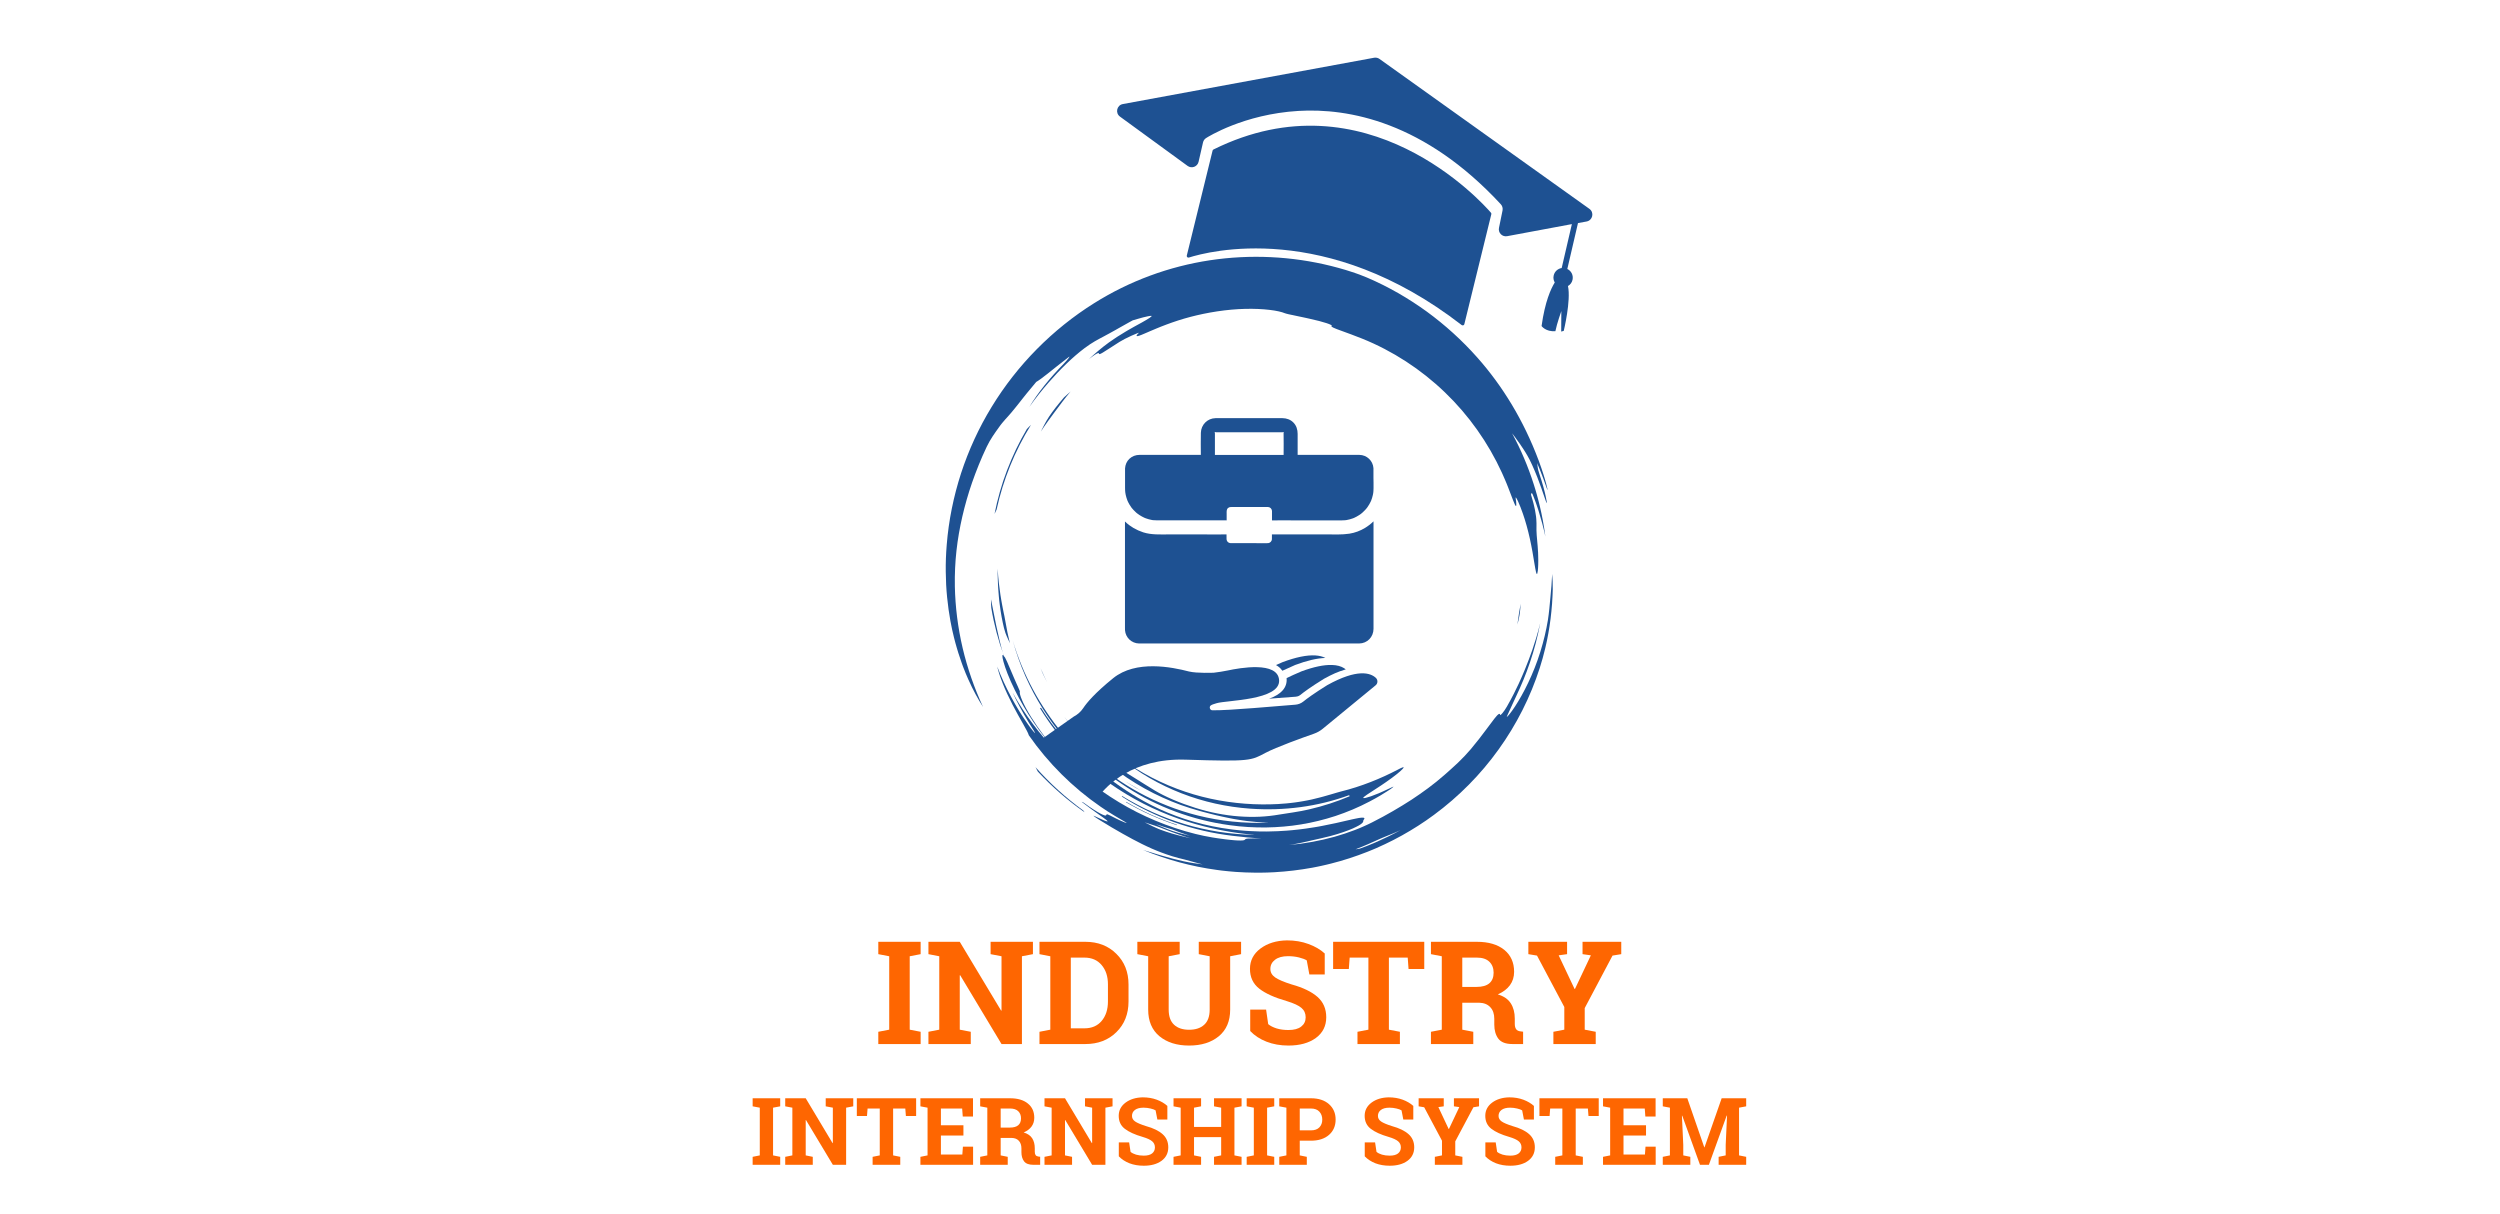 <svg xmlns="http://www.w3.org/2000/svg" xmlns:xlink="http://www.w3.org/1999/xlink" width="620" zoomAndPan="magnify" viewBox="0 0 464.88 225.75" height="301" preserveAspectRatio="xMidYMid meet" version="1.0"><defs><g/><clipPath id="c4822097a5"><path d="M 175.844 47.766 L 287.883 47.766 L 287.883 131.559 L 175.844 131.559 Z M 175.844 47.766 " clip-rule="nonzero"/></clipPath><clipPath id="e3c6af85e8"><path d="M 185.418 106.707 L 288.758 106.707 L 288.758 162.32 L 185.418 162.32 Z M 185.418 106.707 " clip-rule="nonzero"/></clipPath><clipPath id="7c19bc5618"><path d="M 207 10 L 297 10 L 297 62 L 207 62 Z M 207 10 " clip-rule="nonzero"/></clipPath><clipPath id="d8a9011723"><path d="M 212.438 0 L 301.199 21.793 L 290.48 65.449 L 201.719 43.652 Z M 212.438 0 " clip-rule="nonzero"/></clipPath><clipPath id="2fa16ac560"><path d="M 212.438 0 L 301.199 21.793 L 290.48 65.449 L 201.719 43.652 Z M 212.438 0 " clip-rule="nonzero"/></clipPath><clipPath id="4ce7fc20aa"><path d="M 193.445 123.836 L 256.141 123.836 L 256.141 148.039 L 193.445 148.039 Z M 193.445 123.836 " clip-rule="nonzero"/></clipPath><clipPath id="c9cd41ce98"><path d="M 237 121.82 L 247 121.82 L 247 125 L 237 125 Z M 237 121.82 " clip-rule="nonzero"/></clipPath><clipPath id="96c6dfec58"><path d="M 209.176 96 L 255.621 96 L 255.621 119.727 L 209.176 119.727 Z M 209.176 96 " clip-rule="nonzero"/></clipPath><clipPath id="48d744e9c9"><path d="M 209.176 77.773 L 255.621 77.773 L 255.621 97 L 209.176 97 Z M 209.176 77.773 " clip-rule="nonzero"/></clipPath></defs><g clip-path="url(#c4822097a5)"><path fill="#1e5192" d="M 287.379 99.789 C 287.094 97.598 286.742 95.824 286.375 94.266 C 286.281 93.879 286.195 93.5 286.098 93.137 C 286 92.77 285.906 92.414 285.812 92.066 C 285.711 91.723 285.613 91.383 285.516 91.047 C 285.422 90.707 285.309 90.379 285.207 90.051 C 284.16 86.77 282.824 83.609 281.188 80.594 C 281.312 80.758 281.434 80.918 281.559 81.074 C 281.676 81.234 281.793 81.395 281.91 81.551 C 282.145 81.871 282.379 82.184 282.609 82.52 C 282.836 82.852 283.078 83.188 283.309 83.559 C 283.543 83.926 283.793 84.312 284.035 84.742 C 284.516 85.539 285.285 87.234 285.879 88.762 C 286.438 90.207 286.848 91.395 287.125 92.23 C 287.41 93.062 287.57 93.543 287.629 93.586 C 287.66 93.605 287.66 93.516 287.633 93.305 C 287.609 93.094 287.543 92.766 287.441 92.312 C 287.246 91.398 286.883 89.977 286.219 88.008 C 286.066 87.543 285.996 87.23 285.957 86.953 C 285.918 86.68 285.91 86.438 285.844 86.137 C 286.012 86.516 286.156 86.883 286.297 87.223 C 286.441 87.566 286.566 87.891 286.68 88.195 C 286.797 88.5 286.91 88.777 287.004 89.039 C 287.098 89.301 287.184 89.539 287.262 89.758 C 287.422 90.188 287.535 90.523 287.621 90.762 C 287.707 90.996 287.762 91.129 287.781 91.152 C 287.824 91.199 287.75 90.801 287.512 89.906 C 287.387 89.461 287.234 88.891 287.008 88.195 C 286.898 87.848 286.781 87.469 286.633 87.059 C 286.492 86.648 286.344 86.203 286.16 85.73 C 284.723 81.879 283.031 78.422 281.129 75.246 C 279.219 72.074 277.102 69.184 274.727 66.508 C 273.289 64.883 271.777 63.367 270.211 61.941 C 268.641 60.52 267.008 59.188 265.305 57.945 C 263.602 56.711 261.828 55.562 259.98 54.504 C 258.129 53.449 256.199 52.477 254.18 51.617 C 253.773 51.449 253.305 51.254 252.789 51.066 C 252.27 50.883 251.711 50.676 251.121 50.496 C 250.828 50.402 250.531 50.309 250.23 50.211 C 249.926 50.125 249.621 50.039 249.316 49.949 C 249.164 49.906 249.012 49.863 248.859 49.82 C 248.707 49.781 248.555 49.738 248.402 49.699 C 248.102 49.621 247.801 49.543 247.508 49.465 C 243.855 48.559 240.105 48.012 236.332 47.832 C 232.562 47.652 228.758 47.84 224.98 48.41 C 221.207 48.98 217.465 49.938 213.848 51.277 C 210.227 52.613 206.73 54.332 203.43 56.406 C 195.703 61.25 189.141 67.895 184.402 75.66 C 182.023 79.539 180.113 83.703 178.699 88.02 C 177.301 92.34 176.391 96.816 176.031 101.328 C 175.891 103.043 175.828 104.723 175.852 106.352 C 175.867 107.984 175.949 109.566 176.102 111.098 C 176.254 112.625 176.461 114.102 176.719 115.516 C 176.785 115.867 176.855 116.215 176.926 116.562 C 176.961 116.734 176.996 116.906 177.031 117.078 C 177.07 117.246 177.109 117.418 177.148 117.586 C 177.227 117.922 177.301 118.258 177.383 118.586 C 177.469 118.914 177.555 119.238 177.637 119.559 C 177.719 119.879 177.816 120.195 177.906 120.508 C 177.996 120.816 178.082 121.129 178.184 121.43 C 178.379 122.035 178.566 122.625 178.777 123.195 C 178.879 123.48 178.977 123.766 179.082 124.039 C 179.191 124.316 179.297 124.586 179.406 124.855 C 179.457 124.988 179.512 125.121 179.562 125.254 C 179.617 125.387 179.676 125.516 179.73 125.645 C 179.84 125.902 179.953 126.156 180.059 126.406 C 180.949 128.402 181.891 130.102 182.793 131.504 C 181.172 128.02 179.879 124.309 178.988 120.52 C 178.102 116.73 177.621 112.863 177.543 109.086 C 177.457 104.445 177.973 100.277 178.926 96.105 C 179.41 94.02 179.996 91.926 180.742 89.777 C 181.492 87.633 182.367 85.422 183.461 83.117 C 184.121 81.723 184.984 80.535 185.73 79.496 C 185.84 79.34 185.941 79.191 186.047 79.059 C 186.148 78.926 186.246 78.805 186.34 78.688 C 186.531 78.457 186.703 78.254 186.875 78.059 C 187.051 77.867 187.223 77.68 187.402 77.48 C 187.582 77.277 187.77 77.062 187.984 76.816 C 188.199 76.566 188.434 76.281 188.703 75.945 C 188.84 75.777 188.988 75.598 189.145 75.398 C 189.301 75.199 189.465 74.984 189.652 74.758 C 189.836 74.527 190.031 74.281 190.238 74.012 C 190.453 73.742 190.68 73.457 190.93 73.148 C 191.426 72.535 192 71.836 192.676 71.043 C 193.211 70.73 193.914 70.211 194.883 69.438 C 195.855 68.672 197.098 67.648 198.75 66.391 C 198.941 66.246 198.875 66.387 198.672 66.656 C 198.566 66.793 198.43 66.961 198.266 67.141 C 198.105 67.324 197.926 67.527 197.734 67.719 C 196.539 68.945 195.332 70.281 194.242 71.648 C 193.148 73.012 192.172 74.398 191.398 75.691 C 192.52 74.102 193.746 72.559 195.02 71.109 C 196.039 69.945 197.137 68.773 198.266 67.688 C 199.391 66.602 200.547 65.598 201.664 64.758 C 203.152 63.648 204.086 63.191 205.27 62.559 C 205.414 62.48 205.566 62.395 205.727 62.309 C 205.883 62.227 206.051 62.137 206.223 62.043 C 206.566 61.855 206.941 61.645 207.367 61.41 C 207.578 61.289 207.801 61.164 208.039 61.027 C 208.277 60.895 208.531 60.754 208.797 60.602 C 209.066 60.445 209.352 60.293 209.656 60.121 C 209.809 60.039 209.965 59.949 210.125 59.859 C 210.285 59.77 210.453 59.684 210.625 59.586 C 210.93 59.504 211.254 59.398 211.586 59.305 C 211.922 59.211 212.258 59.117 212.578 59.027 C 213.219 58.871 213.781 58.746 214.086 58.746 C 214.254 58.75 214.105 58.891 213.77 59.125 C 213.43 59.355 212.898 59.66 212.301 59.996 C 211.867 60.227 211.387 60.496 210.875 60.777 C 210.617 60.918 210.355 61.074 210.09 61.223 C 209.957 61.301 209.82 61.375 209.688 61.453 C 209.551 61.535 209.418 61.613 209.281 61.695 C 208.195 62.332 207.113 63.039 206.207 63.691 C 204.727 64.77 203.656 65.715 202.48 66.789 C 202.723 66.59 202.945 66.438 203.129 66.301 C 203.316 66.168 203.473 66.059 203.605 65.969 C 203.871 65.801 204.039 65.719 204.145 65.684 C 204.355 65.617 204.32 65.75 204.363 65.82 C 204.406 65.895 204.527 65.902 205.039 65.594 C 205.566 65.301 206.465 64.66 208.18 63.586 C 208.418 63.441 208.766 63.246 209.156 63.039 C 209.551 62.844 209.977 62.629 210.379 62.449 C 210.781 62.27 211.145 62.113 211.402 62.016 C 211.66 61.918 211.805 61.871 211.766 61.91 C 211.266 62.387 211.23 62.574 211.535 62.516 C 211.691 62.492 211.934 62.414 212.25 62.285 C 212.406 62.223 212.582 62.145 212.781 62.062 C 212.977 61.98 213.188 61.891 213.418 61.789 C 213.531 61.742 213.652 61.688 213.773 61.633 C 213.898 61.582 214.023 61.527 214.156 61.473 C 214.418 61.363 214.691 61.242 214.984 61.121 C 215.273 61.004 215.578 60.879 215.895 60.75 C 216.211 60.621 216.543 60.5 216.883 60.371 C 218.246 59.859 219.789 59.348 221.398 58.93 C 222.887 58.543 224.578 58.18 226.324 57.918 C 228.066 57.652 229.863 57.488 231.543 57.449 C 233.227 57.406 234.793 57.484 236.074 57.637 C 237.355 57.785 238.355 58.02 238.922 58.258 C 238.977 58.281 239.059 58.309 239.168 58.336 C 239.277 58.367 239.414 58.398 239.57 58.438 C 239.727 58.473 239.902 58.512 240.094 58.551 C 240.188 58.57 240.289 58.59 240.391 58.609 C 240.496 58.633 240.602 58.656 240.711 58.68 C 241.148 58.773 241.629 58.867 242.117 58.977 C 242.359 59.027 242.605 59.082 242.848 59.133 C 243.09 59.188 243.332 59.242 243.562 59.293 C 244.84 59.574 245.941 59.859 246.676 60.105 C 247.043 60.23 247.32 60.332 247.484 60.426 C 247.652 60.52 247.703 60.59 247.617 60.645 C 247.516 60.707 247.66 60.82 247.973 60.961 C 248.289 61.102 248.773 61.293 249.348 61.496 C 250.496 61.914 252.004 62.461 253.273 62.973 C 258.961 65.258 264.23 68.684 268.68 72.965 C 273.133 77.238 276.754 82.367 279.301 87.938 C 279.484 88.348 279.691 88.789 279.875 89.242 C 279.973 89.473 280.066 89.699 280.164 89.93 C 280.258 90.16 280.348 90.391 280.438 90.617 C 280.801 91.527 281.117 92.402 281.371 93.047 C 281.504 93.367 281.602 93.637 281.695 93.824 C 281.785 94.012 281.855 94.117 281.906 94.121 C 281.953 94.125 281.98 94.027 281.973 93.801 C 281.969 93.574 281.945 93.219 281.859 92.719 C 281.789 92.293 282 92.621 282.293 93.242 C 282.43 93.559 282.598 93.945 282.758 94.348 C 282.91 94.754 283.07 95.172 283.199 95.547 C 283.684 96.922 284.133 98.566 284.496 100.203 C 284.859 101.84 285.129 103.465 285.34 104.793 C 285.461 105.484 285.547 106.051 285.637 106.398 C 285.723 106.742 285.805 106.867 285.879 106.672 C 285.914 106.574 285.945 106.398 285.977 106.129 C 286.004 105.855 286.039 105.496 286.047 105.027 C 286.051 104.797 286.055 104.535 286.059 104.25 C 286.062 103.961 286.047 103.648 286.039 103.305 C 286.031 103.133 286.027 102.953 286.023 102.766 C 286.012 102.582 286 102.387 285.984 102.184 C 285.973 101.984 285.957 101.777 285.945 101.559 C 285.93 101.344 285.906 101.117 285.883 100.887 C 285.672 98.762 285.719 98.188 285.727 97.309 C 285.723 97.09 285.715 96.852 285.691 96.566 C 285.68 96.426 285.668 96.27 285.648 96.102 C 285.625 95.93 285.598 95.746 285.562 95.543 C 285.531 95.34 285.496 95.117 285.449 94.871 C 285.398 94.629 285.336 94.363 285.27 94.07 C 285.238 93.922 285.199 93.77 285.164 93.613 C 285.121 93.453 285.074 93.289 285.027 93.117 C 284.934 92.77 284.836 92.395 284.703 91.992 C 284.801 91.953 284.762 91.352 285.02 91.973 C 285.121 92.211 285.215 92.457 285.312 92.711 C 285.406 92.969 285.508 93.234 285.609 93.508 C 285.703 93.785 285.801 94.07 285.902 94.363 C 285.949 94.512 286.004 94.664 286.051 94.816 C 286.098 94.973 286.148 95.129 286.195 95.289 C 286.594 96.57 287 98.043 287.379 99.789 " fill-opacity="1" fill-rule="nonzero"/></g><g clip-path="url(#e3c6af85e8)"><path fill="#1e5192" d="M 214.914 153.281 C 215.164 153.395 215.414 153.508 215.664 153.621 C 215.914 153.73 216.168 153.836 216.422 153.941 C 216.926 154.16 217.445 154.348 217.969 154.539 C 218.242 154.629 218.516 154.715 218.789 154.801 C 218.93 154.84 219.066 154.883 219.207 154.926 C 219.344 154.961 219.484 155 219.625 155.039 C 219.906 155.113 220.188 155.188 220.469 155.258 C 220.75 155.328 221.031 155.395 221.312 155.465 C 221.039 155.375 220.766 155.285 220.492 155.195 C 220.219 155.105 219.945 155.004 219.668 154.906 C 219.531 154.859 219.391 154.809 219.25 154.762 C 219.113 154.707 218.973 154.656 218.832 154.602 C 218.555 154.496 218.27 154.391 217.98 154.273 C 217.656 154.176 217.359 154.09 217.078 154.004 C 216.801 153.922 216.543 153.832 216.293 153.754 C 215.797 153.598 215.355 153.438 214.914 153.281 Z M 256.586 156.039 C 255.102 156.711 253.609 157.387 252.082 157.965 C 252.375 157.914 252.633 157.926 252.973 157.805 C 253.23 157.707 253.484 157.613 253.746 157.516 C 253.875 157.465 254.008 157.418 254.141 157.367 C 254.27 157.312 254.402 157.262 254.535 157.207 C 254.801 157.098 255.074 156.988 255.355 156.871 C 255.633 156.75 255.922 156.625 256.223 156.492 C 257.41 155.961 258.777 155.316 260.445 154.395 C 260.312 154.457 260.188 154.516 260.066 154.57 C 259.945 154.625 259.828 154.676 259.715 154.727 C 259.488 154.828 259.277 154.918 259.082 155.004 C 258.688 155.176 258.348 155.305 258.051 155.426 C 257.902 155.488 257.766 155.543 257.633 155.598 C 257.5 155.652 257.375 155.699 257.258 155.75 C 257.02 155.844 256.801 155.938 256.586 156.039 Z M 215.637 153.883 C 214.531 153.465 213.766 153.281 212.859 152.957 C 212.98 153.02 213.105 153.082 213.227 153.145 C 213.352 153.207 213.473 153.27 213.598 153.328 C 213.844 153.453 214.094 153.574 214.34 153.695 C 214.59 153.812 214.84 153.926 215.09 154.035 C 215.215 154.09 215.34 154.141 215.461 154.195 C 215.586 154.246 215.711 154.293 215.836 154.34 C 216.141 154.453 216.445 154.566 216.777 154.676 C 217.113 154.785 217.48 154.898 217.902 155.031 C 218.758 155.27 219.848 155.586 221.453 155.938 C 219.77 155.457 218.586 155.012 217.684 154.672 C 216.781 154.332 216.164 154.07 215.637 153.883 Z M 196.414 139.734 C 199.773 143.363 203.68 146.566 208.031 149.188 C 209.121 149.84 210.234 150.465 211.379 151.043 C 212.52 151.617 213.688 152.156 214.879 152.656 C 217.262 153.645 219.738 154.48 222.289 155.113 C 223.324 155.379 224.383 155.578 225.449 155.766 L 226.25 155.891 L 226.648 155.949 L 227.051 156.004 C 227.316 156.039 227.586 156.074 227.852 156.113 C 228.121 156.141 228.387 156.172 228.652 156.203 C 229.98 156.352 230.672 156.352 231.043 156.32 C 231.414 156.289 231.465 156.215 231.523 156.148 C 231.586 156.078 231.652 156.008 232.055 155.973 C 232.254 155.953 232.535 155.941 232.941 155.945 C 233.145 155.941 233.379 155.938 233.648 155.941 C 233.918 155.941 234.223 155.945 234.57 155.941 C 232.773 155.871 231.098 155.676 229.199 155.461 C 225.555 155.031 221.945 154.203 218.473 152.977 C 215.008 151.742 211.668 150.129 208.578 148.148 L 208.723 148.082 L 209.059 148.293 L 209.398 148.496 L 210.082 148.898 C 210.547 149.152 211.004 149.422 211.473 149.66 C 212.406 150.164 213.363 150.621 214.328 151.062 C 216.27 151.926 218.266 152.68 220.328 153.289 C 222.387 153.906 224.504 154.375 226.668 154.719 C 227.754 154.879 228.844 155.023 229.953 155.113 C 230.504 155.168 231.062 155.191 231.617 155.23 C 231.898 155.246 232.176 155.254 232.457 155.266 L 232.879 155.281 C 233.02 155.285 233.16 155.285 233.301 155.289 C 229.219 154.926 224.977 154.156 220.676 152.789 C 216.379 151.426 212.023 149.449 207.84 146.715 C 204.918 144.812 202.215 142.555 199.785 140.031 L 199.555 139.797 L 199.332 139.555 L 198.887 139.074 C 198.59 138.75 198.305 138.418 198.012 138.09 C 197.73 137.754 197.445 137.422 197.168 137.082 L 196.555 136.312 L 196.355 136.051 C 195.285 134.664 194.293 133.219 193.379 131.727 L 193.57 131.645 C 196.066 135.637 199.156 139.25 202.695 142.336 L 202.656 142.148 C 199.289 139.168 196.336 135.711 193.898 131.84 C 191.465 127.973 189.547 123.688 188.293 119.07 C 189.25 122.297 190.527 125.363 192.074 128.25 C 193.625 131.133 195.449 133.836 197.508 136.355 C 199.57 138.867 201.871 141.199 204.406 143.316 C 206.941 145.434 209.703 147.348 212.703 149.016 C 213.641 149.535 214.613 150.027 215.621 150.492 C 216.633 150.949 217.672 151.391 218.742 151.781 C 220.879 152.57 223.125 153.211 225.422 153.68 C 226.574 153.91 227.734 154.113 228.902 154.254 L 229.34 154.312 L 229.777 154.359 C 230.07 154.387 230.363 154.426 230.656 154.449 C 230.949 154.473 231.242 154.496 231.535 154.523 C 231.828 154.547 232.121 154.559 232.41 154.578 C 232.996 154.617 233.582 154.625 234.164 154.648 C 234.457 154.648 234.746 154.652 235.039 154.656 L 235.473 154.66 L 235.906 154.652 C 237.066 154.645 238.211 154.578 239.344 154.496 C 239.645 154.469 239.945 154.445 240.242 154.418 C 240.535 154.387 240.824 154.355 241.113 154.328 C 241.258 154.312 241.398 154.297 241.539 154.281 C 241.684 154.262 241.82 154.246 241.961 154.227 C 242.238 154.191 242.516 154.156 242.785 154.121 C 243.324 154.039 243.852 153.973 244.352 153.883 C 244.605 153.84 244.855 153.801 245.098 153.758 C 245.34 153.715 245.582 153.668 245.816 153.625 C 247.691 153.277 249.27 152.902 250.508 152.613 C 250.664 152.578 250.812 152.547 250.957 152.512 C 251.102 152.48 251.242 152.445 251.375 152.414 C 251.645 152.352 251.891 152.301 252.113 152.258 C 252.559 152.16 252.918 152.102 253.184 152.086 C 253.715 152.047 253.867 152.172 253.582 152.5 C 253.391 152.715 253.738 152.828 252.992 153.34 C 252.898 153.402 252.785 153.473 252.656 153.551 C 252.523 153.625 252.371 153.707 252.191 153.793 C 252.016 153.883 251.816 153.977 251.586 154.082 C 251.355 154.184 251.098 154.285 250.809 154.402 C 249.656 154.852 247.992 155.414 245.582 155.941 C 245.164 156.023 244.719 156.133 244.246 156.242 C 244.008 156.297 243.766 156.355 243.52 156.41 C 243.398 156.441 243.273 156.469 243.148 156.5 C 243.023 156.527 242.895 156.555 242.77 156.582 C 242.516 156.637 242.258 156.695 242.004 156.75 C 241.746 156.809 241.484 156.855 241.227 156.906 C 240.711 157.016 240.195 157.098 239.691 157.176 C 242.582 156.926 245.516 156.375 248.184 155.633 C 249.52 155.258 250.785 154.824 251.953 154.379 C 252.242 154.262 252.527 154.148 252.809 154.039 C 253.086 153.918 253.355 153.801 253.621 153.684 C 253.887 153.57 254.145 153.453 254.391 153.332 C 254.641 153.215 254.883 153.098 255.117 152.98 C 256.531 152.27 257.82 151.562 259.035 150.859 C 260.246 150.156 261.383 149.461 262.469 148.758 C 263.551 148.043 264.59 147.324 265.602 146.57 C 266.617 145.816 267.602 145.02 268.582 144.164 C 268.809 143.965 269.035 143.766 269.254 143.57 C 269.477 143.375 269.691 143.18 269.906 142.984 C 270.125 142.793 270.332 142.598 270.539 142.406 C 270.75 142.211 270.961 142.02 271.164 141.824 C 271.977 141.039 272.762 140.23 273.531 139.32 C 274.719 137.906 275.605 136.723 276.305 135.785 C 277.008 134.852 277.512 134.152 277.895 133.672 C 278.086 133.434 278.242 133.242 278.375 133.102 C 278.508 132.961 278.613 132.871 278.699 132.82 C 278.867 132.723 278.953 132.797 278.977 132.984 C 278.988 133.07 279.164 132.918 279.406 132.625 C 279.527 132.477 279.664 132.293 279.809 132.086 C 279.949 131.879 280.102 131.648 280.234 131.406 C 281.223 129.676 281.879 128.328 282.414 127.184 C 282.543 126.895 282.668 126.617 282.785 126.355 C 282.844 126.223 282.902 126.09 282.961 125.965 C 283.016 125.836 283.07 125.707 283.125 125.582 C 283.23 125.328 283.336 125.086 283.438 124.844 C 283.535 124.598 283.637 124.355 283.734 124.113 C 284.129 123.141 284.512 122.137 284.961 120.852 C 285.402 119.566 285.91 118 286.426 115.867 C 285.93 118.547 285.277 120.953 284.516 123.195 C 283.762 125.438 282.891 127.512 281.926 129.543 C 281.773 129.871 281.574 130.277 281.383 130.707 C 281.188 131.137 280.977 131.582 280.797 131.988 C 280.422 132.789 280.141 133.418 280.215 133.359 C 280.348 133.266 280.547 133.039 280.812 132.699 C 280.945 132.527 281.098 132.332 281.254 132.105 C 281.414 131.879 281.586 131.625 281.766 131.352 C 282.488 130.242 283.355 128.742 284.18 127 C 285.012 125.262 285.809 123.281 286.434 121.262 C 287.066 119.246 287.543 117.199 287.844 115.363 C 288.062 113.984 288.191 112.484 288.309 111.188 C 288.457 109.633 288.586 108.238 288.645 106.766 C 288.672 107.23 288.703 107.656 288.73 108.105 C 288.75 108.559 288.762 109.031 288.754 109.586 L 288.723 110.5 L 288.703 110.961 L 288.621 112.332 L 288.539 113.25 L 288.5 113.707 L 288.449 114.168 C 288.414 114.473 288.383 114.777 288.348 115.082 C 288.305 115.387 288.262 115.695 288.219 116 L 288.156 116.457 L 288.082 116.918 C 288.031 117.223 287.98 117.527 287.926 117.832 C 287.867 118.137 287.809 118.445 287.75 118.75 C 287.723 118.902 287.691 119.055 287.66 119.207 L 287.559 119.668 C 287.492 119.973 287.426 120.277 287.352 120.582 C 287.059 121.805 286.723 123.027 286.332 124.246 C 284.605 129.633 282.012 134.766 278.68 139.398 C 275.355 144.035 271.281 148.16 266.656 151.566 C 264.758 152.977 262.758 154.246 260.695 155.398 C 259.656 155.969 258.609 156.52 257.535 157.02 C 257 157.281 256.457 157.512 255.918 157.758 C 255.648 157.875 255.371 157.984 255.098 158.102 C 254.824 158.215 254.551 158.332 254.273 158.438 C 252.07 159.305 249.812 160.047 247.508 160.625 C 247.219 160.695 246.934 160.77 246.645 160.836 L 245.773 161.035 L 245.34 161.129 L 244.906 161.219 L 244.031 161.391 C 242.863 161.594 241.691 161.789 240.512 161.922 C 239.332 162.07 238.148 162.16 236.965 162.234 L 235.629 162.293 L 235.184 162.301 L 234.297 162.32 C 234 162.32 233.703 162.316 233.406 162.316 C 232.219 162.312 231.031 162.254 229.848 162.18 L 228.957 162.105 L 228.516 162.066 L 228.07 162.02 L 227.184 161.926 L 226.301 161.809 C 221.582 161.176 216.949 159.91 212.543 158.09 C 212.812 158.168 213.094 158.254 213.379 158.344 C 213.523 158.387 213.668 158.434 213.812 158.48 C 213.961 158.523 214.109 158.57 214.262 158.613 C 214.562 158.707 214.871 158.801 215.18 158.898 C 215.496 158.988 215.812 159.082 216.137 159.176 C 217.426 159.547 218.773 159.914 220.094 160.199 C 220.43 160.277 220.746 160.332 221.047 160.391 C 221.352 160.445 221.641 160.5 221.93 160.539 C 222.5 160.621 223.051 160.707 223.641 160.777 C 223.074 160.648 222.426 160.457 221.828 160.297 C 221.234 160.121 220.691 159.969 220.348 159.891 C 218.66 159.508 217.242 159.051 215.957 158.566 C 215.312 158.328 214.707 158.066 214.109 157.812 C 213.52 157.539 212.934 157.281 212.355 156.988 C 211.195 156.418 210.035 155.789 208.742 155.062 C 207.449 154.336 206.027 153.504 204.375 152.469 C 204.09 152.285 203.871 152.145 203.707 152.035 C 203.547 151.926 203.445 151.848 203.391 151.797 C 203.277 151.699 203.355 151.715 203.535 151.797 C 203.719 151.883 204.008 152.016 204.324 152.16 C 204.641 152.309 204.98 152.473 205.277 152.586 C 205.859 152.82 206.223 152.914 205.715 152.504 C 205.59 152.398 205.406 152.266 205.164 152.09 C 204.922 151.914 204.617 151.699 204.242 151.438 C 203.496 150.898 202.457 150.184 201.121 149.141 C 201.25 149.191 201.324 149.164 201.52 149.312 C 203.031 150.426 204.016 151.016 204.633 151.336 C 205.254 151.656 205.504 151.715 205.617 151.68 C 205.844 151.613 205.523 151.199 206.484 151.715 C 207.996 152.508 208.875 152.879 209.254 153.023 C 209.641 153.16 209.531 153.07 209.125 152.824 C 208.922 152.703 208.645 152.539 208.316 152.348 C 207.984 152.16 207.613 151.93 207.207 151.691 C 206.801 151.449 206.375 151.176 205.941 150.906 C 205.727 150.762 205.512 150.621 205.297 150.477 C 205.082 150.336 204.867 150.199 204.66 150.051 C 199.457 146.473 194.91 141.941 191.301 136.762 C 191.094 135.973 189.605 133.684 188.27 131.07 C 187.602 129.766 186.953 128.395 186.457 127.141 C 186.328 126.828 186.219 126.52 186.109 126.227 C 186.059 126.078 186.004 125.938 185.953 125.797 C 185.906 125.656 185.863 125.516 185.816 125.383 C 185.73 125.113 185.652 124.863 185.586 124.629 C 185.52 124.395 185.469 124.176 185.426 123.984 C 185.789 124.945 186.203 125.898 186.629 126.848 C 187.066 127.789 187.52 128.723 188.012 129.633 C 188.492 130.547 189.012 131.43 189.539 132.297 C 189.672 132.512 189.809 132.723 189.941 132.934 C 190.078 133.145 190.207 133.359 190.352 133.566 C 190.633 133.977 190.902 134.395 191.191 134.789 C 191.363 135.027 191.52 135.246 191.664 135.441 C 191.812 135.629 191.941 135.797 192.055 135.93 C 192.273 136.199 192.418 136.352 192.453 136.352 C 192.484 136.352 192.414 136.195 192.207 135.855 C 191.996 135.516 191.668 134.98 191.191 134.215 C 190.07 132.383 189.035 130.434 188.293 128.832 C 190.535 132.891 193.301 136.578 196.473 139.812 L 196.414 139.734 " fill-opacity="1" fill-rule="nonzero"/></g><path fill="#1e5192" d="M 197.129 134.812 C 197.84 135.785 198.633 136.777 199.512 137.785 C 200.391 138.793 201.352 139.809 202.395 140.809 C 204.484 142.816 206.918 144.77 209.645 146.512 C 211.008 147.383 212.445 148.203 213.945 148.953 C 215.445 149.699 217.004 150.375 218.613 150.973 C 220.219 151.57 221.871 152.082 223.555 152.504 C 225.234 152.926 226.945 153.254 228.668 153.488 C 230.961 153.809 233.207 153.93 235.41 153.91 C 237.617 153.871 239.785 153.699 241.934 153.34 C 244.082 152.988 246.215 152.465 248.348 151.77 C 249.414 151.418 250.477 151.012 251.543 150.566 C 252.605 150.117 253.668 149.613 254.73 149.055 C 256.285 148.234 257.352 147.582 258.047 147.121 C 258.219 147.008 258.371 146.91 258.5 146.824 C 258.629 146.734 258.734 146.656 258.824 146.594 C 258.996 146.465 259.09 146.387 259.113 146.352 C 259.152 146.281 258.906 146.387 258.441 146.617 C 258.203 146.727 257.91 146.863 257.566 147.023 C 257.398 147.105 257.215 147.188 257.016 147.273 C 256.82 147.359 256.613 147.449 256.398 147.547 C 255.258 148.023 254.449 148.293 253.98 148.398 C 253.516 148.504 253.391 148.449 253.613 148.242 C 253.836 148.035 254.398 147.668 255.277 147.102 C 256.16 146.535 257.359 145.77 258.812 144.703 C 260.289 143.621 260.91 142.992 261.008 142.789 C 261.102 142.582 260.652 142.77 259.883 143.18 C 256.734 144.824 253.145 146.285 249.367 147.215 C 249.273 147.238 249.164 147.27 249.043 147.305 C 248.918 147.34 248.785 147.379 248.637 147.418 C 248.344 147.5 248.016 147.609 247.66 147.707 C 247.309 147.809 246.941 147.922 246.574 148.02 C 246.395 148.07 246.215 148.121 246.035 148.172 C 245.859 148.219 245.688 148.266 245.523 148.309 C 244.992 148.457 244.457 148.578 243.93 148.703 C 243.398 148.812 242.875 148.93 242.348 149.012 C 241.824 149.113 241.301 149.18 240.781 149.258 C 240.52 149.289 240.258 149.32 240 149.352 C 239.738 149.387 239.48 149.41 239.223 149.434 C 237.152 149.633 235.109 149.656 233.07 149.578 C 228.859 149.398 224.574 148.668 220.387 147.258 C 216.203 145.852 212.117 143.781 208.391 141.035 C 211.773 143.758 215.609 145.969 219.691 147.555 C 223.77 149.145 228.098 150.098 232.461 150.41 C 235.625 150.633 238.754 150.539 241.832 150.125 C 244.91 149.715 247.938 148.973 250.887 147.902 L 250.969 148.102 C 248.582 149.113 246.086 149.926 243.578 150.508 C 243.457 150.535 243.332 150.566 243.207 150.594 C 243.082 150.621 242.953 150.648 242.824 150.676 C 242.566 150.727 242.301 150.785 242.035 150.84 C 241.5 150.934 240.957 151.039 240.438 151.113 C 239.402 151.285 238.465 151.402 237.887 151.508 C 236.719 151.711 235.5 151.852 234.242 151.91 C 232.98 151.965 231.688 151.945 230.371 151.844 C 227.734 151.652 225.012 151.117 222.305 150.27 C 220.938 149.84 219.477 149.316 218.152 148.746 C 216.824 148.18 215.629 147.57 214.75 147.047 C 213.297 146.172 212.18 145.441 210.984 144.703 C 209.793 143.957 208.527 143.199 206.855 142.117 C 206.609 141.965 206.348 141.773 206.055 141.562 C 205.758 141.352 205.449 141.105 205.117 140.844 C 205.031 140.777 204.949 140.707 204.859 140.641 C 204.777 140.566 204.691 140.496 204.602 140.422 C 204.43 140.273 204.246 140.121 204.062 139.965 C 203.883 139.801 203.695 139.633 203.504 139.465 C 203.406 139.379 203.309 139.293 203.215 139.203 C 203.117 139.109 203.02 139.02 202.922 138.926 C 202.73 138.738 202.523 138.555 202.324 138.352 C 202.125 138.152 201.922 137.949 201.711 137.742 C 201.508 137.527 201.301 137.312 201.09 137.094 C 200.879 136.875 200.676 136.641 200.461 136.406 C 199.617 135.473 198.762 134.449 197.914 133.344 C 199.582 135.688 201.426 137.793 203.379 139.672 C 205.336 141.555 207.402 143.207 209.543 144.645 C 211.688 146.078 213.898 147.312 216.156 148.332 C 217.289 148.844 218.426 149.312 219.578 149.73 C 220.73 150.141 221.891 150.508 223.059 150.832 C 223.293 150.898 223.527 150.961 223.758 151.023 C 223.988 151.094 224.223 151.145 224.449 151.203 C 224.68 151.262 224.906 151.328 225.133 151.383 C 225.359 151.438 225.59 151.496 225.816 151.551 L 226.156 151.637 C 226.273 151.66 226.387 151.688 226.5 151.715 C 226.73 151.77 226.961 151.82 227.195 151.875 C 227.43 151.926 227.664 151.977 227.906 152.027 C 228.145 152.078 228.387 152.133 228.637 152.176 C 228.883 152.227 229.133 152.273 229.391 152.324 C 229.648 152.371 229.91 152.41 230.18 152.457 C 230.445 152.504 230.723 152.551 231.004 152.586 C 231.285 152.625 231.574 152.668 231.871 152.707 C 233.059 152.855 234.379 152.973 235.883 153.02 C 231.309 153.199 226.902 152.719 222.848 151.711 C 222.594 151.652 222.344 151.582 222.094 151.516 C 221.844 151.445 221.59 151.387 221.344 151.312 C 220.852 151.168 220.355 151.027 219.875 150.867 C 218.902 150.562 217.957 150.215 217.035 149.855 C 215.191 149.125 213.438 148.312 211.801 147.406 C 210.16 146.508 208.617 145.543 207.191 144.527 C 205.766 143.508 204.441 142.449 203.227 141.371 C 200.789 139.211 198.777 136.969 197.129 134.812 " fill-opacity="1" fill-rule="nonzero"/><path fill="#1e5192" d="M 196.414 139.734 C 195.719 138.879 194.879 137.855 194.047 136.75 C 193.219 135.641 192.398 134.457 191.703 133.332 C 191.352 132.77 191.043 132.219 190.762 131.707 C 190.625 131.449 190.5 131.203 190.383 130.965 C 190.328 130.848 190.27 130.734 190.215 130.621 C 190.164 130.512 190.117 130.398 190.074 130.297 C 189.703 129.453 189.539 128.832 189.637 128.598 C 189.641 128.586 189.598 128.477 189.52 128.297 C 189.441 128.113 189.332 127.859 189.195 127.555 C 189.125 127.402 189.047 127.242 188.973 127.066 C 188.898 126.895 188.816 126.711 188.734 126.52 C 188.652 126.332 188.562 126.137 188.48 125.938 C 188.395 125.738 188.309 125.535 188.223 125.332 C 187.52 123.715 186.887 122.059 186.656 122.07 C 186.656 122.07 186.672 122.008 186.672 122.008 C 186.309 121.574 186.289 121.973 186.59 123.094 C 186.895 124.211 187.559 126.043 188.703 128.355 C 190.742 132.469 193.359 136.355 196.461 139.797 C 196.473 139.812 196.414 139.734 196.414 139.734 " fill-opacity="1" fill-rule="nonzero"/><path fill="#1e5192" d="M 185.508 105.781 C 185.508 106.117 185.508 106.445 185.504 106.766 C 185.512 107.086 185.52 107.395 185.527 107.699 C 185.531 108.004 185.547 108.297 185.562 108.586 C 185.574 108.871 185.582 109.152 185.605 109.426 C 185.645 109.969 185.672 110.488 185.727 110.977 C 185.75 111.223 185.773 111.461 185.797 111.695 C 185.824 111.926 185.852 112.152 185.879 112.371 C 186.102 114.141 186.375 115.543 186.676 116.789 C 186.77 117.152 186.859 117.457 186.949 117.723 C 187.043 117.984 187.137 118.211 187.227 118.422 C 187.402 118.84 187.598 119.191 187.789 119.645 C 187.684 119.215 187.566 118.75 187.469 118.277 C 187.418 118.039 187.363 117.805 187.312 117.566 C 187.27 117.328 187.223 117.094 187.18 116.859 C 187.004 115.938 186.863 115.094 186.75 114.547 C 186.711 114.379 186.676 114.211 186.641 114.047 C 186.609 113.883 186.578 113.723 186.543 113.559 C 186.48 113.234 186.41 112.914 186.355 112.594 C 186.297 112.273 186.238 111.949 186.18 111.621 C 186.125 111.297 186.07 110.965 186.016 110.621 C 185.809 109.254 185.613 107.738 185.508 105.781 " fill-opacity="1" fill-rule="nonzero"/><path fill="#1e5192" d="M 185.309 94.777 C 185.613 93.391 185.973 92.016 186.395 90.656 C 186.816 89.301 187.297 87.957 187.832 86.637 C 188.898 83.996 190.203 81.445 191.711 79.012 L 191.32 79.402 L 190.938 79.797 C 190.215 81.023 189.543 82.273 188.93 83.555 C 188.32 84.832 187.758 86.137 187.254 87.461 C 186.242 90.102 185.473 92.832 184.922 95.594 C 185.043 95.316 185.18 95.047 185.309 94.777 " fill-opacity="1" fill-rule="nonzero"/><path fill="#1e5192" d="M 186.672 122.008 C 186.672 122.008 186.656 122.07 186.656 122.07 C 186.055 120.055 185.598 118.082 185.223 116.281 C 184.844 114.484 184.555 112.852 184.27 111.5 C 184.266 111.48 184.262 111.551 184.262 111.676 C 184.262 111.738 184.262 111.812 184.262 111.898 C 184.266 111.98 184.266 112.07 184.27 112.164 C 184.285 112.535 184.305 112.949 184.32 113.066 C 184.832 116.176 185.625 119.133 186.672 122.008 " fill-opacity="1" fill-rule="nonzero"/><path fill="#1e5192" d="M 192.973 143.512 C 194.289 144.922 195.672 146.266 197.125 147.527 C 198.578 148.793 200.094 149.977 201.664 151.078 L 201.449 150.773 C 198.203 148.414 195.211 145.699 192.543 142.691 C 192.684 142.965 192.828 143.238 192.973 143.512 " fill-opacity="1" fill-rule="nonzero"/><path fill="#1e5192" d="M 218.852 153.402 C 217.207 152.863 215.594 152.238 214.02 151.527 C 212.441 150.816 210.906 150.016 209.414 149.145 L 209.379 149.223 C 210.875 150.098 212.414 150.898 213.992 151.609 C 215.57 152.32 217.184 152.945 218.828 153.484 L 218.852 153.402 " fill-opacity="1" fill-rule="nonzero"/><path fill="#1e5192" d="M 197.84 73.922 C 197.594 74.219 197.332 74.52 197.074 74.832 C 196.82 75.148 196.559 75.461 196.316 75.773 C 196.074 76.09 195.84 76.391 195.629 76.684 C 195.418 76.977 195.227 77.25 195.062 77.496 C 194.699 78.066 194.426 78.527 194.199 78.973 C 194.082 79.191 193.973 79.402 193.863 79.617 C 193.758 79.836 193.648 80.051 193.531 80.281 C 194.355 78.992 195.391 77.613 196.16 76.574 C 197.199 75.164 198.055 74.023 199.07 72.824 C 198.859 73 198.656 73.184 198.453 73.371 C 198.25 73.555 198.043 73.734 197.84 73.922 " fill-opacity="1" fill-rule="nonzero"/><path fill="#1e5192" d="M 209.273 145.348 C 209.59 145.559 209.914 145.758 210.234 145.961 C 210.559 146.164 210.891 146.355 211.215 146.551 C 211.492 146.715 211.785 146.852 212.066 147 C 211.41 146.633 210.762 146.25 210.121 145.855 C 209.84 145.68 209.551 145.523 209.273 145.348 " fill-opacity="1" fill-rule="nonzero"/><path fill="#1e5192" d="M 194.707 126.914 C 194.547 126.578 194.395 126.266 194.25 125.961 C 194.113 125.656 193.977 125.359 193.844 125.062 C 193.734 124.812 193.609 124.551 193.488 124.297 C 193.605 124.582 193.711 124.875 193.844 125.16 C 193.977 125.438 194.109 125.719 194.246 126.008 C 194.395 126.297 194.543 126.594 194.707 126.914 " fill-opacity="1" fill-rule="nonzero"/><path fill="#1e5192" d="M 282.785 112.305 C 282.734 112.594 282.691 112.883 282.629 113.168 C 282.57 113.457 282.516 113.746 282.477 114.039 C 282.367 114.742 282.293 115.461 282.176 116.168 C 282.246 115.879 282.328 115.594 282.395 115.305 C 282.461 115.016 282.52 114.723 282.57 114.426 C 282.633 114.078 282.66 113.723 282.699 113.371 C 282.738 113.016 282.758 112.66 282.785 112.305 " fill-opacity="1" fill-rule="nonzero"/><g clip-path="url(#7c19bc5618)"><g clip-path="url(#d8a9011723)"><g clip-path="url(#2fa16ac560)"><path fill="#1e5192" d="M 291.582 53.203 C 292.172 55.891 290.797 61.543 290.797 61.543 C 290.637 61.602 290.48 61.645 290.324 61.672 L 290.348 57.863 C 290.348 57.863 289.52 60.191 289.242 61.598 C 287.438 61.742 286.672 60.641 286.672 60.641 C 287.312 56.07 288.414 53.684 289.125 52.543 C 288.902 52.16 288.82 51.715 288.922 51.254 C 289.082 50.504 289.699 49.961 290.414 49.852 L 292.309 41.684 L 280.262 43.93 C 279.355 44.098 278.562 43.297 278.75 42.387 L 279.414 39.137 C 279.492 38.719 279.371 38.293 279.086 37.988 C 264.859 22.629 250.738 20.074 241.418 20.633 C 231.262 21.246 224.566 25.492 224.285 25.672 L 224.273 25.68 C 223.98 25.863 223.785 26.156 223.703 26.484 L 222.875 30.098 C 222.66 31.012 221.594 31.414 220.828 30.855 L 208.254 21.688 C 207.328 21.012 207.664 19.562 208.785 19.355 L 255.531 10.738 C 255.883 10.68 256.238 10.754 256.523 10.961 L 295.57 38.848 C 296.508 39.52 296.184 40.98 295.051 41.199 L 293.445 41.492 L 291.461 50.031 C 292.199 50.383 292.613 51.203 292.434 52.027 C 292.332 52.543 292.004 52.957 291.582 53.203 Z M 225.645 27.805 C 225.566 27.84 225.504 27.918 225.48 28.012 L 220.684 47.535 C 220.629 47.77 220.848 47.98 221.078 47.902 C 224.695 46.754 246.629 40.949 271.812 60.461 C 271.996 60.594 272.25 60.512 272.305 60.301 L 277.328 39.84 C 277.352 39.746 277.332 39.641 277.258 39.566 C 275.602 37.648 254.094 13.707 225.645 27.805 Z M 225.645 27.805 " fill-opacity="1" fill-rule="nonzero"/></g></g></g><g clip-path="url(#4ce7fc20aa)"><path fill="#1e5192" d="M 255.844 126.078 C 254.867 125.172 252.453 124.301 246.801 127.441 C 244.355 128.965 243.031 129.941 242.363 130.484 C 241.93 130.832 241.406 131.035 240.855 131.074 C 237.91 131.277 228.617 132.176 225.43 132.113 C 224.965 132.102 224.809 131.477 225.121 131.23 C 225.355 131.047 225.715 130.957 226.227 130.797 C 228.031 130.234 238.074 130.281 237.855 126.523 C 237.645 122.922 230.445 124.25 228.309 124.707 C 227.477 124.883 226.555 125.023 225.703 125.125 C 225.703 125.125 222.605 125.262 221.078 124.895 C 217.902 124.066 211.219 122.719 206.992 126.141 C 203.594 128.895 202.082 130.711 201.426 131.703 C 200.98 132.371 200.371 132.914 199.66 133.285 L 193.707 137.473 C 193.395 137.691 193.355 138.141 193.629 138.414 L 203.395 148.18 C 203.66 148.445 204.102 148.414 204.324 148.109 C 205.668 146.293 210.473 140.973 220.488 141.297 C 232.555 141.688 232.633 141.453 235.281 140.051 C 237.355 138.953 242.297 137.184 244.328 136.473 C 244.93 136.262 245.484 135.949 245.973 135.547 L 255.777 127.492 C 256.234 127.145 256.266 126.469 255.844 126.078 " fill-opacity="1" fill-rule="nonzero"/></g><g clip-path="url(#c9cd41ce98)"><path fill="#1e5192" d="M 237.277 123.699 C 237.586 123.875 237.859 124.078 238.086 124.305 C 238.227 124.445 238.355 124.598 238.465 124.758 C 239.184 124.418 239.988 124.055 240.855 123.68 L 240.867 123.676 C 243.047 122.859 244.926 122.426 246.461 122.379 C 245.957 122.113 245.332 121.953 244.586 121.91 C 243.016 121.816 240.973 122.234 238.508 123.156 C 238.082 123.34 237.668 123.523 237.277 123.699 " fill-opacity="1" fill-rule="nonzero"/></g><path fill="#1e5192" d="M 235.992 129.961 C 236.57 129.918 237.121 129.871 237.633 129.832 L 237.641 129.832 C 239.02 129.727 240.207 129.633 240.969 129.586 C 241.098 129.578 241.227 129.551 241.352 129.508 C 241.512 129.453 241.66 129.371 241.789 129.266 C 242.477 128.711 243.801 127.738 246.199 126.254 L 246.227 126.238 L 246.25 126.227 C 246.934 125.848 247.602 125.512 248.234 125.23 C 248.863 124.961 249.461 124.742 250.02 124.578 C 250.098 124.559 250.176 124.535 250.254 124.512 C 250.164 124.438 250.066 124.363 249.965 124.297 C 249.391 123.922 248.629 123.715 247.691 123.684 C 246.195 123.633 244.289 124.035 242.02 124.871 C 240.984 125.312 240.055 125.73 239.246 126.121 C 239.25 126.156 239.254 126.195 239.254 126.23 C 239.363 127.887 238.266 129.141 235.992 129.961 " fill-opacity="1" fill-rule="nonzero"/><g fill="#fe6601" fill-opacity="1"><g transform="translate(162.585, 194.192)"><g><path d="M 0.719 -16.719 L 0.719 -19.016 L 8.594 -19.016 L 8.594 -16.719 L 6.562 -16.328 L 6.562 -2.672 L 8.594 -2.281 L 8.594 0 L 0.719 0 L 0.719 -2.281 L 2.75 -2.672 L 2.75 -16.328 Z M 0.719 -16.719 "/></g></g></g><g fill="#fe6601" fill-opacity="1"><g transform="translate(171.894, 194.192)"><g><path d="M 20.172 -19.016 L 20.172 -16.719 L 18.125 -16.328 L 18.125 0 L 14.328 0 L 6.641 -12.797 L 6.562 -12.781 L 6.562 -2.672 L 8.609 -2.281 L 8.609 0 L 0.734 0 L 0.734 -2.281 L 2.75 -2.672 L 2.75 -16.328 L 0.734 -16.719 L 0.734 -19.016 L 6.562 -19.016 L 14.25 -6.219 L 14.328 -6.234 L 14.328 -16.328 L 12.297 -16.719 L 12.297 -19.016 Z M 20.172 -19.016 "/></g></g></g><g fill="#fe6601" fill-opacity="1"><g transform="translate(192.548, 194.192)"><g><path d="M 9.281 -19.016 C 11.613 -19.016 13.531 -18.27 15.031 -16.781 C 16.539 -15.301 17.297 -13.398 17.297 -11.078 L 17.297 -7.922 C 17.297 -5.586 16.539 -3.68 15.031 -2.203 C 13.531 -0.734 11.613 0 9.281 0 L 0.734 0 L 0.734 -2.281 L 2.75 -2.672 L 2.75 -16.328 L 0.734 -16.719 L 0.734 -19.016 Z M 6.562 -16.078 L 6.562 -2.922 L 9.094 -2.922 C 10.457 -2.922 11.523 -3.379 12.297 -4.297 C 13.078 -5.223 13.469 -6.43 13.469 -7.922 L 13.469 -11.109 C 13.469 -12.578 13.078 -13.77 12.297 -14.688 C 11.523 -15.613 10.457 -16.078 9.094 -16.078 Z M 6.562 -16.078 "/></g></g></g><g fill="#fe6601" fill-opacity="1"><g transform="translate(210.971, 194.192)"><g><path d="M 8.391 -19.016 L 8.391 -16.719 L 6.344 -16.328 L 6.344 -6.406 C 6.344 -5.145 6.68 -4.203 7.359 -3.578 C 8.035 -2.961 8.961 -2.656 10.141 -2.656 C 11.328 -2.656 12.258 -2.961 12.938 -3.578 C 13.625 -4.191 13.969 -5.133 13.969 -6.406 L 13.969 -16.328 L 11.938 -16.719 L 11.938 -19.016 L 19.812 -19.016 L 19.812 -16.719 L 17.781 -16.328 L 17.781 -6.406 C 17.781 -4.27 17.078 -2.617 15.672 -1.453 C 14.266 -0.297 12.422 0.281 10.141 0.281 C 7.867 0.281 6.031 -0.297 4.625 -1.453 C 3.227 -2.617 2.531 -4.27 2.531 -6.406 L 2.531 -16.328 L 0.516 -16.719 L 0.516 -19.016 Z M 8.391 -19.016 "/></g></g></g><g fill="#fe6601" fill-opacity="1"><g transform="translate(231.168, 194.192)"><g><path d="M 15.172 -12.938 L 12.312 -12.938 L 11.828 -15.562 C 11.492 -15.77 11.008 -15.953 10.375 -16.109 C 9.738 -16.266 9.062 -16.344 8.344 -16.344 C 7.301 -16.344 6.492 -16.117 5.922 -15.672 C 5.348 -15.234 5.062 -14.664 5.062 -13.969 C 5.062 -13.332 5.359 -12.805 5.953 -12.391 C 6.555 -11.973 7.586 -11.535 9.047 -11.078 C 11.148 -10.492 12.742 -9.723 13.828 -8.766 C 14.91 -7.805 15.453 -6.547 15.453 -4.984 C 15.453 -3.359 14.805 -2.07 13.516 -1.125 C 12.223 -0.188 10.523 0.281 8.422 0.281 C 6.922 0.281 5.562 0.039 4.344 -0.438 C 3.125 -0.914 2.113 -1.578 1.312 -2.422 L 1.312 -6.406 L 4.266 -6.406 L 4.656 -3.703 C 5.039 -3.379 5.562 -3.113 6.219 -2.906 C 6.875 -2.707 7.609 -2.609 8.422 -2.609 C 9.461 -2.609 10.254 -2.82 10.797 -3.25 C 11.348 -3.676 11.625 -4.25 11.625 -4.969 C 11.625 -5.695 11.363 -6.281 10.844 -6.719 C 10.332 -7.164 9.426 -7.586 8.125 -7.984 C 5.863 -8.629 4.156 -9.398 3 -10.297 C 1.844 -11.203 1.266 -12.43 1.266 -13.984 C 1.266 -15.523 1.914 -16.785 3.219 -17.766 C 4.531 -18.742 6.176 -19.25 8.156 -19.281 C 9.613 -19.281 10.941 -19.055 12.141 -18.609 C 13.348 -18.172 14.359 -17.582 15.172 -16.844 Z M 15.172 -12.938 "/></g></g></g><g fill="#fe6601" fill-opacity="1"><g transform="translate(247.384, 194.192)"><g><path d="M 17.469 -19.016 L 17.469 -13.953 L 14.547 -13.953 L 14.391 -16.078 L 10.891 -16.078 L 10.891 -2.672 L 12.938 -2.281 L 12.938 0 L 5.047 0 L 5.047 -2.281 L 7.078 -2.672 L 7.078 -16.078 L 3.594 -16.078 L 3.438 -13.953 L 0.516 -13.953 L 0.516 -19.016 Z M 17.469 -19.016 "/></g></g></g><g fill="#fe6601" fill-opacity="1"><g transform="translate(265.362, 194.192)"><g><path d="M 9.281 -19.016 C 11.438 -19.016 13.129 -18.52 14.359 -17.531 C 15.586 -16.539 16.203 -15.176 16.203 -13.438 C 16.203 -12.477 15.941 -11.645 15.422 -10.938 C 14.91 -10.238 14.16 -9.672 13.172 -9.234 C 14.285 -8.898 15.086 -8.348 15.578 -7.578 C 16.078 -6.805 16.328 -5.852 16.328 -4.719 L 16.328 -3.75 C 16.328 -3.332 16.41 -3.004 16.578 -2.766 C 16.742 -2.535 17.016 -2.398 17.391 -2.359 L 17.875 -2.297 L 17.875 0 L 15.891 0 C 14.648 0 13.773 -0.332 13.266 -1 C 12.766 -1.676 12.516 -2.547 12.516 -3.609 L 12.516 -4.688 C 12.516 -5.613 12.266 -6.336 11.766 -6.859 C 11.273 -7.391 10.582 -7.664 9.688 -7.688 L 6.562 -7.688 L 6.562 -2.672 L 8.609 -2.281 L 8.609 0 L 0.734 0 L 0.734 -2.281 L 2.75 -2.672 L 2.75 -16.328 L 0.734 -16.719 L 0.734 -19.016 Z M 6.562 -10.625 L 9.203 -10.625 C 10.266 -10.625 11.062 -10.848 11.594 -11.297 C 12.125 -11.754 12.391 -12.41 12.391 -13.266 C 12.391 -14.117 12.125 -14.801 11.594 -15.312 C 11.07 -15.82 10.301 -16.078 9.281 -16.078 L 6.562 -16.078 Z M 6.562 -10.625 "/></g></g></g><g fill="#fe6601" fill-opacity="1"><g transform="translate(283.745, 194.192)"><g><path d="M 7.672 -16.719 L 6.109 -16.5 L 9.062 -10.25 L 9.141 -10.25 L 12.094 -16.5 L 10.547 -16.719 L 10.547 -19.016 L 17.75 -19.016 L 17.75 -16.719 L 16.125 -16.453 L 10.953 -6.688 L 10.953 -2.672 L 13 -2.281 L 13 0 L 5.125 0 L 5.125 -2.281 L 7.156 -2.672 L 7.156 -6.891 L 2.078 -16.453 L 0.469 -16.719 L 0.469 -19.016 L 7.672 -19.016 Z M 7.672 -16.719 "/></g></g></g><g fill="#fe6601" fill-opacity="1"><g transform="translate(139.463, 216.653)"><g><path d="M 0.469 -10.875 L 0.469 -12.375 L 5.594 -12.375 L 5.594 -10.875 L 4.266 -10.625 L 4.266 -1.75 L 5.594 -1.484 L 5.594 0 L 0.469 0 L 0.469 -1.484 L 1.797 -1.75 L 1.797 -10.625 Z M 0.469 -10.875 "/></g></g></g><g fill="#fe6601" fill-opacity="1"><g transform="translate(145.522, 216.653)"><g><path d="M 13.125 -12.375 L 13.125 -10.875 L 11.797 -10.625 L 11.797 0 L 9.328 0 L 4.328 -8.328 L 4.281 -8.328 L 4.281 -1.75 L 5.594 -1.484 L 5.594 0 L 0.469 0 L 0.469 -1.484 L 1.797 -1.75 L 1.797 -10.625 L 0.469 -10.875 L 0.469 -12.375 L 4.281 -12.375 L 9.266 -4.047 L 9.328 -4.047 L 9.328 -10.625 L 8 -10.875 L 8 -12.375 Z M 13.125 -12.375 "/></g></g></g><g fill="#fe6601" fill-opacity="1"><g transform="translate(158.966, 216.653)"><g><path d="M 11.375 -12.375 L 11.375 -9.078 L 9.469 -9.078 L 9.359 -10.469 L 7.094 -10.469 L 7.094 -1.75 L 8.422 -1.484 L 8.422 0 L 3.281 0 L 3.281 -1.484 L 4.609 -1.75 L 4.609 -10.469 L 2.344 -10.469 L 2.234 -9.078 L 0.344 -9.078 L 0.344 -12.375 Z M 11.375 -12.375 "/></g></g></g><g fill="#fe6601" fill-opacity="1"><g transform="translate(170.668, 216.653)"><g><path d="M 8.469 -5.438 L 4.281 -5.438 L 4.281 -1.906 L 8.266 -1.906 L 8.375 -3.375 L 10.266 -3.375 L 10.266 0 L 0.469 0 L 0.469 -1.484 L 1.797 -1.75 L 1.797 -10.625 L 0.469 -10.875 L 0.469 -12.375 L 10.25 -12.375 L 10.25 -8.984 L 8.344 -8.984 L 8.234 -10.469 L 4.281 -10.469 L 4.281 -7.359 L 8.469 -7.359 Z M 8.469 -5.438 "/></g></g></g><g fill="#fe6601" fill-opacity="1"><g transform="translate(181.784, 216.653)"><g><path d="M 6.031 -12.375 C 7.438 -12.375 8.535 -12.051 9.328 -11.406 C 10.129 -10.77 10.531 -9.883 10.531 -8.75 C 10.531 -8.125 10.363 -7.582 10.031 -7.125 C 9.695 -6.664 9.207 -6.297 8.562 -6.016 C 9.289 -5.797 9.816 -5.438 10.141 -4.938 C 10.461 -4.438 10.625 -3.812 10.625 -3.062 L 10.625 -2.438 C 10.625 -2.164 10.676 -1.953 10.781 -1.797 C 10.895 -1.648 11.078 -1.562 11.328 -1.531 L 11.625 -1.5 L 11.625 0 L 10.344 0 C 9.531 0 8.957 -0.219 8.625 -0.656 C 8.301 -1.094 8.141 -1.656 8.141 -2.344 L 8.141 -3.047 C 8.141 -3.648 7.977 -4.125 7.656 -4.469 C 7.344 -4.812 6.895 -4.988 6.312 -5 L 4.281 -5 L 4.281 -1.75 L 5.594 -1.484 L 5.594 0 L 0.469 0 L 0.469 -1.484 L 1.797 -1.75 L 1.797 -10.625 L 0.469 -10.875 L 0.469 -12.375 Z M 4.281 -6.922 L 5.984 -6.922 C 6.68 -6.922 7.203 -7.066 7.547 -7.359 C 7.891 -7.648 8.062 -8.078 8.062 -8.641 C 8.062 -9.191 7.891 -9.633 7.547 -9.969 C 7.203 -10.301 6.695 -10.469 6.031 -10.469 L 4.281 -10.469 Z M 4.281 -6.922 "/></g></g></g><g fill="#fe6601" fill-opacity="1"><g transform="translate(193.749, 216.653)"><g><path d="M 13.125 -12.375 L 13.125 -10.875 L 11.797 -10.625 L 11.797 0 L 9.328 0 L 4.328 -8.328 L 4.281 -8.328 L 4.281 -1.75 L 5.594 -1.484 L 5.594 0 L 0.469 0 L 0.469 -1.484 L 1.797 -1.75 L 1.797 -10.625 L 0.469 -10.875 L 0.469 -12.375 L 4.281 -12.375 L 9.266 -4.047 L 9.328 -4.047 L 9.328 -10.625 L 8 -10.875 L 8 -12.375 Z M 13.125 -12.375 "/></g></g></g><g fill="#fe6601" fill-opacity="1"><g transform="translate(207.193, 216.653)"><g><path d="M 9.875 -8.422 L 8.016 -8.422 L 7.688 -10.125 C 7.477 -10.258 7.164 -10.375 6.75 -10.469 C 6.332 -10.57 5.895 -10.625 5.438 -10.625 C 4.75 -10.625 4.219 -10.484 3.844 -10.203 C 3.477 -9.922 3.297 -9.551 3.297 -9.094 C 3.297 -8.676 3.488 -8.332 3.875 -8.062 C 4.27 -7.789 4.941 -7.504 5.891 -7.203 C 7.254 -6.828 8.285 -6.328 8.984 -5.703 C 9.691 -5.078 10.047 -4.258 10.047 -3.25 C 10.047 -2.188 9.625 -1.348 8.781 -0.734 C 7.945 -0.129 6.848 0.172 5.484 0.172 C 4.504 0.172 3.617 0.02 2.828 -0.281 C 2.035 -0.594 1.375 -1.023 0.844 -1.578 L 0.844 -4.172 L 2.766 -4.172 L 3.031 -2.406 C 3.281 -2.195 3.617 -2.023 4.047 -1.891 C 4.473 -1.766 4.953 -1.703 5.484 -1.703 C 6.16 -1.703 6.676 -1.836 7.031 -2.109 C 7.383 -2.391 7.562 -2.766 7.562 -3.234 C 7.562 -3.703 7.391 -4.082 7.047 -4.375 C 6.711 -4.664 6.125 -4.938 5.281 -5.188 C 3.812 -5.613 2.703 -6.117 1.953 -6.703 C 1.203 -7.285 0.828 -8.086 0.828 -9.109 C 0.828 -10.109 1.25 -10.926 2.094 -11.562 C 2.945 -12.195 4.016 -12.523 5.297 -12.547 C 6.254 -12.547 7.125 -12.398 7.906 -12.109 C 8.688 -11.816 9.344 -11.43 9.875 -10.953 Z M 9.875 -8.422 "/></g></g></g><g fill="#fe6601" fill-opacity="1"><g transform="translate(217.748, 216.653)"><g><path d="M 0.469 -10.875 L 0.469 -12.375 L 5.594 -12.375 L 5.594 -10.875 L 4.281 -10.625 L 4.281 -7.047 L 9.328 -7.047 L 9.328 -10.625 L 8 -10.875 L 8 -12.375 L 13.125 -12.375 L 13.125 -10.875 L 11.797 -10.625 L 11.797 -1.75 L 13.125 -1.484 L 13.125 0 L 8 0 L 8 -1.484 L 9.328 -1.75 L 9.328 -5.141 L 4.281 -5.141 L 4.281 -1.75 L 5.594 -1.484 L 5.594 0 L 0.469 0 L 0.469 -1.484 L 1.797 -1.75 L 1.797 -10.625 Z M 0.469 -10.875 "/></g></g></g><g fill="#fe6601" fill-opacity="1"><g transform="translate(231.354, 216.653)"><g><path d="M 0.469 -10.875 L 0.469 -12.375 L 5.594 -12.375 L 5.594 -10.875 L 4.266 -10.625 L 4.266 -1.75 L 5.594 -1.484 L 5.594 0 L 0.469 0 L 0.469 -1.484 L 1.797 -1.75 L 1.797 -10.625 Z M 0.469 -10.875 "/></g></g></g><g fill="#fe6601" fill-opacity="1"><g transform="translate(237.413, 216.653)"><g><path d="M 6.359 -12.375 C 7.773 -12.375 8.895 -12.008 9.719 -11.281 C 10.539 -10.551 10.953 -9.598 10.953 -8.422 C 10.953 -7.234 10.539 -6.281 9.719 -5.562 C 8.895 -4.844 7.773 -4.484 6.359 -4.484 L 4.281 -4.484 L 4.281 -1.75 L 5.594 -1.484 L 5.594 0 L 0.469 0 L 0.469 -1.484 L 1.797 -1.75 L 1.797 -10.625 L 0.469 -10.875 L 0.469 -12.375 Z M 4.281 -6.406 L 6.359 -6.406 C 7.055 -6.406 7.582 -6.594 7.938 -6.969 C 8.289 -7.344 8.469 -7.82 8.469 -8.406 C 8.469 -9 8.289 -9.488 7.938 -9.875 C 7.582 -10.27 7.055 -10.469 6.359 -10.469 L 4.281 -10.469 Z M 4.281 -6.406 "/></g></g></g><g fill="#fe6601" fill-opacity="1"><g transform="translate(248.673, 216.653)"><g/></g></g><g fill="#fe6601" fill-opacity="1"><g transform="translate(252.939, 216.653)"><g><path d="M 9.875 -8.422 L 8.016 -8.422 L 7.688 -10.125 C 7.477 -10.258 7.164 -10.375 6.75 -10.469 C 6.332 -10.57 5.895 -10.625 5.438 -10.625 C 4.75 -10.625 4.219 -10.484 3.844 -10.203 C 3.477 -9.922 3.297 -9.551 3.297 -9.094 C 3.297 -8.676 3.488 -8.332 3.875 -8.062 C 4.27 -7.789 4.941 -7.504 5.891 -7.203 C 7.254 -6.828 8.285 -6.328 8.984 -5.703 C 9.691 -5.078 10.047 -4.258 10.047 -3.25 C 10.047 -2.188 9.625 -1.348 8.781 -0.734 C 7.945 -0.129 6.848 0.172 5.484 0.172 C 4.504 0.172 3.617 0.02 2.828 -0.281 C 2.035 -0.594 1.375 -1.023 0.844 -1.578 L 0.844 -4.172 L 2.766 -4.172 L 3.031 -2.406 C 3.281 -2.195 3.617 -2.023 4.047 -1.891 C 4.473 -1.766 4.953 -1.703 5.484 -1.703 C 6.16 -1.703 6.676 -1.836 7.031 -2.109 C 7.383 -2.391 7.562 -2.766 7.562 -3.234 C 7.562 -3.703 7.391 -4.082 7.047 -4.375 C 6.711 -4.664 6.125 -4.938 5.281 -5.188 C 3.812 -5.613 2.703 -6.117 1.953 -6.703 C 1.203 -7.285 0.828 -8.086 0.828 -9.109 C 0.828 -10.109 1.25 -10.926 2.094 -11.562 C 2.945 -12.195 4.016 -12.523 5.297 -12.547 C 6.254 -12.547 7.125 -12.398 7.906 -12.109 C 8.688 -11.816 9.344 -11.43 9.875 -10.953 Z M 9.875 -8.422 "/></g></g></g><g fill="#fe6601" fill-opacity="1"><g transform="translate(263.494, 216.653)"><g><path d="M 4.984 -10.875 L 3.984 -10.734 L 5.891 -6.672 L 5.953 -6.672 L 7.875 -10.734 L 6.875 -10.875 L 6.875 -12.375 L 11.547 -12.375 L 11.547 -10.875 L 10.5 -10.703 L 7.125 -4.359 L 7.125 -1.75 L 8.453 -1.484 L 8.453 0 L 3.328 0 L 3.328 -1.484 L 4.656 -1.75 L 4.656 -4.484 L 1.344 -10.703 L 0.312 -10.875 L 0.312 -12.375 L 4.984 -12.375 Z M 4.984 -10.875 "/></g></g></g><g fill="#fe6601" fill-opacity="1"><g transform="translate(275.374, 216.653)"><g><path d="M 9.875 -8.422 L 8.016 -8.422 L 7.688 -10.125 C 7.477 -10.258 7.164 -10.375 6.75 -10.469 C 6.332 -10.57 5.895 -10.625 5.438 -10.625 C 4.75 -10.625 4.219 -10.484 3.844 -10.203 C 3.477 -9.922 3.297 -9.551 3.297 -9.094 C 3.297 -8.676 3.488 -8.332 3.875 -8.062 C 4.27 -7.789 4.941 -7.504 5.891 -7.203 C 7.254 -6.828 8.285 -6.328 8.984 -5.703 C 9.691 -5.078 10.047 -4.258 10.047 -3.25 C 10.047 -2.188 9.625 -1.348 8.781 -0.734 C 7.945 -0.129 6.848 0.172 5.484 0.172 C 4.504 0.172 3.617 0.02 2.828 -0.281 C 2.035 -0.594 1.375 -1.023 0.844 -1.578 L 0.844 -4.172 L 2.766 -4.172 L 3.031 -2.406 C 3.281 -2.195 3.617 -2.023 4.047 -1.891 C 4.473 -1.766 4.953 -1.703 5.484 -1.703 C 6.16 -1.703 6.676 -1.836 7.031 -2.109 C 7.383 -2.391 7.562 -2.766 7.562 -3.234 C 7.562 -3.703 7.391 -4.082 7.047 -4.375 C 6.711 -4.664 6.125 -4.938 5.281 -5.188 C 3.812 -5.613 2.703 -6.117 1.953 -6.703 C 1.203 -7.285 0.828 -8.086 0.828 -9.109 C 0.828 -10.109 1.25 -10.926 2.094 -11.562 C 2.945 -12.195 4.016 -12.523 5.297 -12.547 C 6.254 -12.547 7.125 -12.398 7.906 -12.109 C 8.688 -11.816 9.344 -11.43 9.875 -10.953 Z M 9.875 -8.422 "/></g></g></g><g fill="#fe6601" fill-opacity="1"><g transform="translate(285.929, 216.653)"><g><path d="M 11.375 -12.375 L 11.375 -9.078 L 9.469 -9.078 L 9.359 -10.469 L 7.094 -10.469 L 7.094 -1.75 L 8.422 -1.484 L 8.422 0 L 3.281 0 L 3.281 -1.484 L 4.609 -1.75 L 4.609 -10.469 L 2.344 -10.469 L 2.234 -9.078 L 0.344 -9.078 L 0.344 -12.375 Z M 11.375 -12.375 "/></g></g></g><g fill="#fe6601" fill-opacity="1"><g transform="translate(297.631, 216.653)"><g><path d="M 8.469 -5.438 L 4.281 -5.438 L 4.281 -1.906 L 8.266 -1.906 L 8.375 -3.375 L 10.266 -3.375 L 10.266 0 L 0.469 0 L 0.469 -1.484 L 1.797 -1.75 L 1.797 -10.625 L 0.469 -10.875 L 0.469 -12.375 L 10.25 -12.375 L 10.25 -8.984 L 8.344 -8.984 L 8.234 -10.469 L 4.281 -10.469 L 4.281 -7.359 L 8.469 -7.359 Z M 8.469 -5.438 "/></g></g></g><g fill="#fe6601" fill-opacity="1"><g transform="translate(308.747, 216.653)"><g><path d="M 12.422 -9.156 L 12.359 -9.156 L 9.047 0 L 7.391 0 L 4.094 -9.125 L 4.031 -9.125 L 4.281 -3.688 L 4.281 -1.75 L 5.594 -1.484 L 5.594 0 L 0.469 0 L 0.469 -1.484 L 1.797 -1.75 L 1.797 -10.625 L 0.469 -10.875 L 0.469 -12.375 L 5.031 -12.375 L 8.188 -3.25 L 8.234 -3.25 L 11.422 -12.375 L 15.984 -12.375 L 15.984 -10.875 L 14.656 -10.625 L 14.656 -1.75 L 15.984 -1.484 L 15.984 0 L 10.859 0 L 10.859 -1.484 L 12.172 -1.75 L 12.172 -3.688 Z M 12.422 -9.156 "/></g></g></g><g clip-path="url(#96c6dfec58)"><path fill="#1e5192" d="M 255.414 115.121 L 255.414 96.969 C 255.168 97.211 254.902 97.441 254.629 97.648 C 254.379 97.844 254.117 98.02 253.844 98.188 C 252.949 98.734 251.957 99.105 250.914 99.266 C 249.512 99.48 248.062 99.398 246.648 99.398 L 236.625 99.398 C 236.59 99.398 236.551 99.398 236.516 99.391 L 236.516 100.039 C 236.516 100.117 236.52 100.191 236.516 100.27 C 236.496 100.695 236.18 101.008 235.758 101.027 C 235.008 101.066 234.25 101.027 233.496 101.027 L 229.848 101.027 C 229.527 101.027 229.207 101.035 228.891 101.027 C 228.414 101.02 228.082 100.699 228.078 100.219 C 228.074 99.945 228.074 99.668 228.074 99.398 C 228.043 99.402 228.004 99.402 227.973 99.402 C 227.953 99.402 227.926 99.402 227.906 99.402 C 226.484 99.422 225.055 99.402 223.633 99.402 L 217.277 99.402 C 215.707 99.402 214.102 99.5 212.586 99.016 C 211.953 98.812 211.336 98.535 210.754 98.195 C 210.48 98.031 210.219 97.859 209.969 97.672 C 209.691 97.461 209.43 97.238 209.184 96.996 L 209.184 116.777 C 209.184 116.926 209.18 117.07 209.191 117.219 C 209.293 118.598 210.418 119.664 211.805 119.688 C 212.145 119.691 212.48 119.688 212.82 119.688 L 251.375 119.688 C 251.824 119.688 252.281 119.688 252.73 119.688 C 254.258 119.68 255.406 118.477 255.414 116.965 C 255.414 116.34 255.414 115.73 255.414 115.121 Z M 255.414 115.121 " fill-opacity="1" fill-rule="nonzero"/></g><g clip-path="url(#48d744e9c9)"><path fill="#1e5192" d="M 255.402 88.879 L 255.402 87.078 C 255.305 85.707 254.184 84.629 252.793 84.609 C 252.699 84.609 252.609 84.609 252.516 84.609 L 241.301 84.609 L 241.301 80.703 C 241.301 79.906 241.078 79.156 240.5 78.578 C 239.961 78.035 239.234 77.785 238.477 77.777 C 237.793 77.777 237.113 77.777 236.426 77.777 L 226.41 77.777 C 226.277 77.777 226.148 77.773 226.023 77.777 C 224.52 77.809 223.34 78.996 223.301 80.5 C 223.27 81.863 223.285 83.238 223.297 84.609 L 212.363 84.609 C 212.203 84.609 212.047 84.609 211.883 84.609 C 211.184 84.609 210.527 84.852 210.012 85.332 C 209.508 85.801 209.242 86.445 209.199 87.121 L 209.199 89.656 C 209.199 90.023 209.199 90.383 209.199 90.75 C 209.199 90.906 209.199 91.059 209.211 91.215 C 209.215 91.324 209.227 91.43 209.238 91.539 C 209.238 91.555 209.242 91.57 209.242 91.586 C 209.27 91.738 209.289 91.891 209.32 92.039 C 209.398 92.402 209.516 92.766 209.645 93.113 C 209.645 93.121 209.645 93.121 209.652 93.125 C 209.652 93.129 209.652 93.129 209.656 93.137 C 209.66 93.145 209.66 93.152 209.668 93.16 C 209.699 93.234 209.734 93.309 209.77 93.383 C 209.84 93.52 209.906 93.648 209.98 93.777 C 209.992 93.801 210 93.82 210.016 93.836 C 210.117 94.004 210.219 94.172 210.336 94.328 C 210.383 94.395 210.434 94.453 210.477 94.523 C 210.473 94.512 210.465 94.5 210.461 94.492 C 210.473 94.508 210.477 94.516 210.488 94.527 C 210.578 94.637 210.672 94.746 210.77 94.852 C 210.922 95.016 211.082 95.172 211.25 95.324 C 211.32 95.387 211.387 95.441 211.461 95.5 C 211.473 95.512 211.488 95.52 211.504 95.531 C 211.59 95.59 211.629 95.609 211.633 95.613 C 211.629 95.613 211.602 95.594 211.566 95.574 C 211.676 95.648 211.781 95.73 211.891 95.805 C 212.184 95.992 212.484 96.16 212.801 96.305 C 213.102 96.398 212.941 96.363 212.84 96.328 C 212.852 96.332 212.855 96.332 212.867 96.336 C 212.957 96.367 213.039 96.406 213.129 96.43 C 213.297 96.488 213.465 96.543 213.633 96.59 C 213.812 96.637 213.996 96.676 214.184 96.715 C 214.25 96.723 214.312 96.734 214.375 96.746 C 214.41 96.75 214.445 96.75 214.477 96.754 C 214.945 96.797 215.414 96.785 215.879 96.785 L 227.988 96.785 C 228.027 96.785 228.062 96.785 228.098 96.793 L 228.098 95.531 C 228.098 95.164 228.047 94.773 228.344 94.5 C 228.602 94.266 228.938 94.301 229.254 94.301 L 235.586 94.301 C 235.648 94.301 235.715 94.301 235.777 94.301 C 236.184 94.324 236.473 94.605 236.527 94.996 C 236.531 95.02 236.531 95.039 236.531 95.062 C 236.531 95.07 236.531 95.082 236.531 95.094 L 236.531 96.797 C 236.566 96.793 236.605 96.793 236.641 96.793 L 236.707 96.793 C 238.094 96.766 239.48 96.793 240.863 96.793 L 249.48 96.793 C 249.707 96.793 249.926 96.781 250.152 96.762 C 250.191 96.754 250.242 96.75 250.281 96.746 C 250.336 96.734 250.391 96.73 250.445 96.719 C 250.629 96.684 250.816 96.645 251 96.594 C 251.184 96.547 251.359 96.488 251.539 96.426 C 251.621 96.395 251.699 96.363 251.785 96.332 C 252.109 96.18 252.418 96.02 252.715 95.824 C 252.812 95.762 252.906 95.699 253.004 95.633 C 253.027 95.609 253.113 95.547 253.148 95.52 C 253.148 95.52 253.152 95.516 253.152 95.516 C 253.16 95.512 253.168 95.504 253.168 95.5 C 253.242 95.441 253.312 95.379 253.379 95.324 C 253.547 95.176 253.703 95.02 253.859 94.852 C 253.961 94.746 254.055 94.641 254.141 94.527 C 254.148 94.516 254.156 94.512 254.164 94.5 C 254.207 94.434 254.262 94.363 254.309 94.301 C 254.41 94.16 254.504 94.016 254.586 93.867 C 254.602 93.836 254.625 93.805 254.641 93.777 C 254.719 93.637 254.797 93.496 254.863 93.352 C 254.895 93.281 254.934 93.211 254.965 93.141 C 255.094 92.797 255.211 92.445 255.289 92.078 C 255.312 91.965 255.336 91.844 255.355 91.73 C 255.355 91.73 255.355 91.723 255.355 91.723 C 255.355 91.723 255.355 91.719 255.355 91.719 C 255.355 91.715 255.355 91.707 255.355 91.703 C 255.355 91.699 255.355 91.691 255.359 91.688 C 255.367 91.633 255.375 91.566 255.383 91.523 C 255.391 91.43 255.398 91.332 255.402 91.238 C 255.406 91.086 255.414 90.934 255.418 90.781 L 255.418 89.746 C 255.406 89.438 255.402 89.16 255.402 88.879 Z M 238.703 80.52 C 238.703 80.523 238.703 80.531 238.707 80.531 C 238.707 80.531 238.707 80.535 238.707 80.535 C 238.711 80.562 238.719 80.578 238.707 80.551 C 238.703 80.555 238.691 80.547 238.688 80.535 C 238.711 81.895 238.703 83.254 238.691 84.613 L 225.914 84.613 L 225.914 80.812 C 225.914 80.723 225.914 80.629 225.914 80.539 C 225.898 80.562 225.887 80.566 225.883 80.562 C 225.871 80.578 225.871 80.547 225.875 80.508 C 225.852 80.539 225.836 80.547 225.875 80.5 C 225.875 80.477 225.883 80.461 225.887 80.441 C 225.887 80.441 225.887 80.441 225.883 80.441 C 225.883 80.441 225.883 80.441 225.887 80.441 C 225.891 80.43 225.891 80.414 225.898 80.406 C 225.859 80.406 225.871 80.395 225.902 80.391 C 225.906 80.363 225.918 80.352 225.918 80.383 C 225.93 80.383 225.938 80.379 225.953 80.379 C 225.953 80.375 225.953 80.375 225.953 80.367 C 225.953 80.367 225.953 80.375 225.953 80.375 C 225.977 80.367 225.992 80.367 226.012 80.363 C 226.031 80.34 226.043 80.336 226.047 80.332 C 226.043 80.336 226.031 80.348 226.016 80.363 C 226.059 80.355 226.09 80.355 226.074 80.367 C 226.078 80.375 226.074 80.383 226.055 80.398 C 226.094 80.398 226.137 80.398 226.18 80.398 L 238.109 80.398 C 238.266 80.398 238.418 80.395 238.574 80.398 C 238.566 80.395 238.559 80.395 238.555 80.391 C 238.52 80.367 238.527 80.363 238.555 80.355 C 238.539 80.348 238.543 80.348 238.559 80.355 C 238.566 80.355 238.574 80.355 238.582 80.355 C 238.559 80.34 238.551 80.332 238.543 80.324 C 238.543 80.324 238.559 80.336 238.586 80.355 C 238.605 80.355 238.629 80.363 238.648 80.363 C 238.66 80.363 238.664 80.367 238.676 80.367 C 238.676 80.355 238.676 80.352 238.68 80.352 C 238.68 80.352 238.688 80.355 238.688 80.367 C 238.734 80.379 238.754 80.391 238.688 80.395 C 238.688 80.406 238.688 80.41 238.688 80.422 C 238.703 80.426 238.711 80.43 238.719 80.43 C 238.711 80.43 238.695 80.43 238.688 80.426 L 238.688 80.43 C 238.691 80.438 238.703 80.441 238.711 80.453 C 238.707 80.453 238.703 80.445 238.691 80.441 C 238.691 80.453 238.695 80.457 238.695 80.469 C 238.711 80.488 238.734 80.508 238.75 80.52 C 238.734 80.508 238.719 80.492 238.703 80.484 C 238.703 80.504 238.703 80.508 238.703 80.52 Z M 238.703 80.52 " fill-opacity="1" fill-rule="nonzero"/></g></svg>